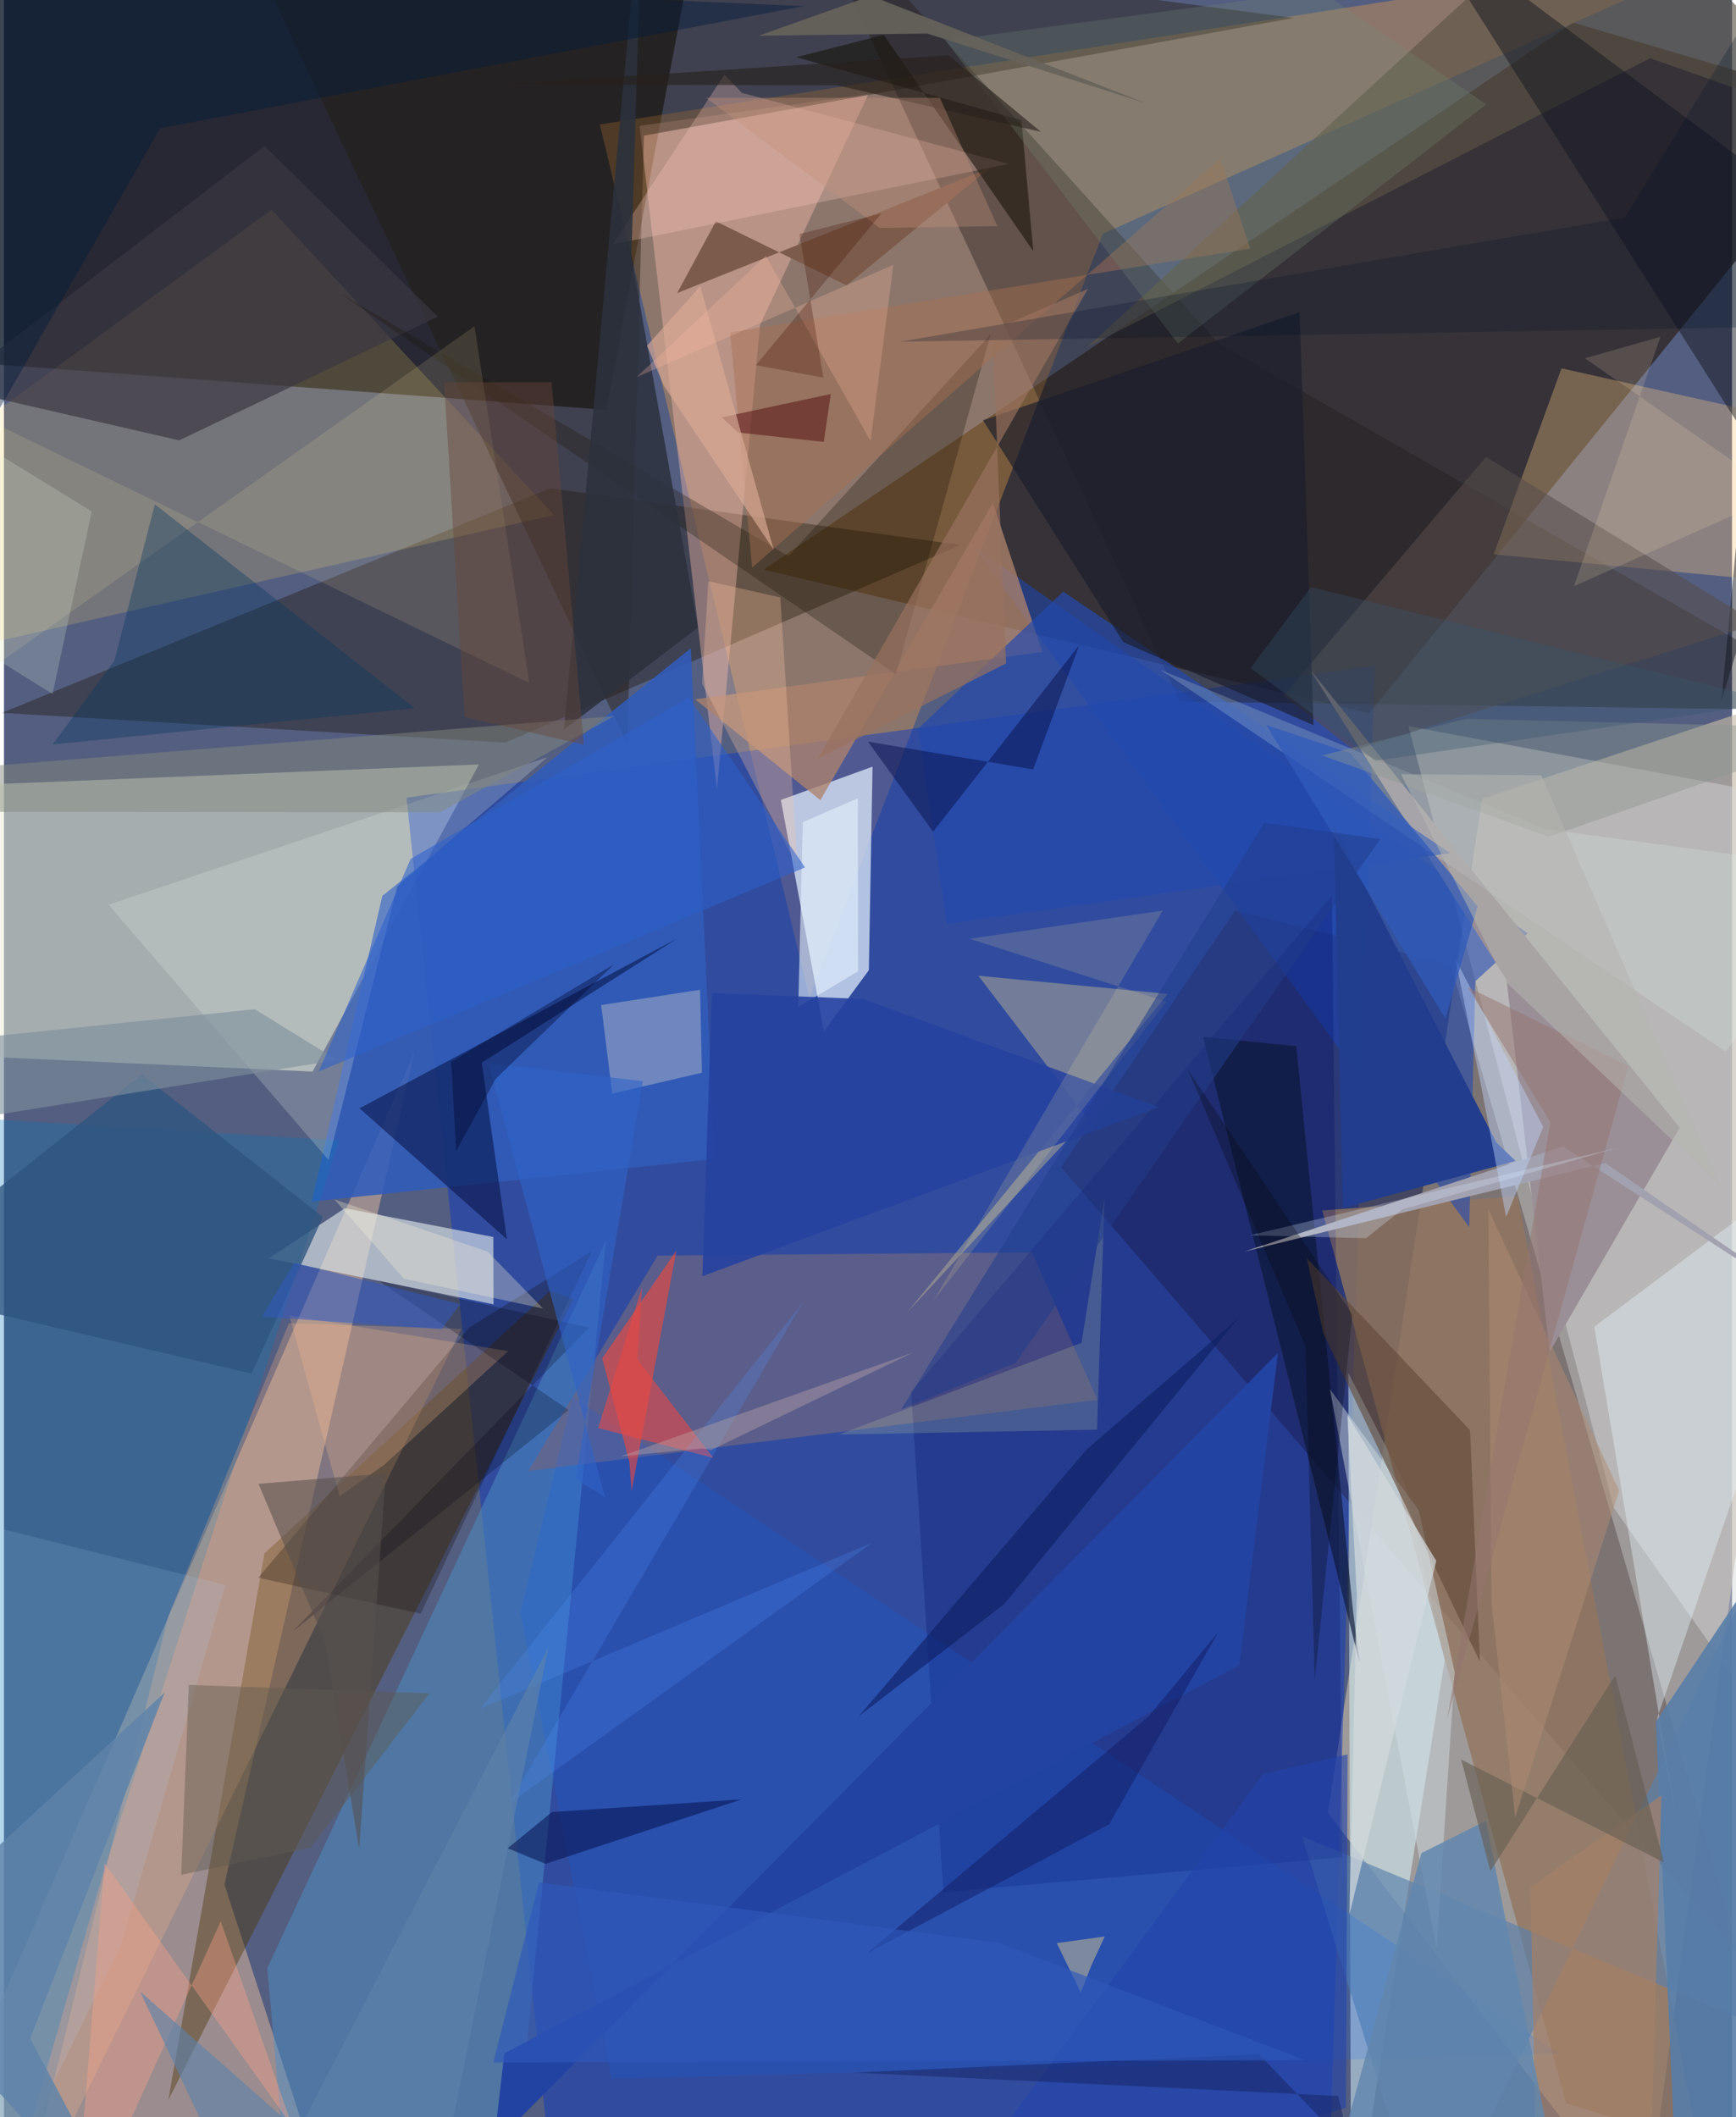 <svg xmlns="http://www.w3.org/2000/svg" width="228" height="278" viewBox="0 0 836 1024"><path fill="#545e80" d="M0 0h836v1024H0z"/><path fill="#c7baa7" fill-opacity=".643" d="M895.344 326.46l-101.512 751.086-153.301-200.768 74.58-490.465z"/><path fill="#2c231e" fill-opacity=".737" d="M759.14 10.942l-391.644 264.58 292.944 69.484L898 51.91z"/><path fill="#0a0702" fill-opacity=".612" d="M-32.78-31.524l368.253-4.57-44.019 234.338L-62 171.929z"/><path fill="#ebeed7" fill-opacity=".545" d="M-62 508.676V381.608l291.79-11.885-80.502 148.552z"/><path fill="#ffab46" fill-opacity=".325" d="M389.648 482.619l141.94-369.54L843.48-26.603 288.258 60.191z"/><path fill="#0034c8" fill-opacity=".42" d="M642.079 1024.579L268.439 1086l-73.713-700.223 468.422-63.715z"/><path fill="#dab59d" fill-opacity=".525" d="M106.667 911.466L163.413 1086l-214.505-3.968 249.69-573.297z"/><path fill="#1a0303" fill-opacity=".251" d="M839.874 946.223L699.882 466.641 595.67 440.32l-84.213 124.27z"/><path fill="#e4f1fd" fill-opacity=".718" d="M418.41 469.256l-21.69 29.514-20.874-111.862 44.36-16.103z"/><path fill="#d6d9d9" fill-opacity=".459" d="M866.2 386.063l-186.75-34.841 99.353 378.126L898 898.02z"/><path fill="#d8f5ff" fill-opacity=".514" d="M650.347 663.94L651.74 1086l45.234-282.81-19.341-85.8z"/><path fill="#171000" fill-opacity=".349" d="M462.796 263.588l-198.537-27.432L-.953 344.797l243.51 14.38z"/><path fill="#211d1a" fill-opacity=".396" d="M568.934 339.36L381.71-62l205.726 227.932L898 343.704z"/><path fill="#4f3303" fill-opacity=".416" d="M275.375 628.455l-11.154-4.166-138.202 126.992-46.498 264.38z"/><path fill="#e0e7ea" fill-opacity=".631" d="M236.834 630.849l-.085-32.547-71.812-13.922-36.894 24.23z"/><path fill="#ffc0ad" fill-opacity=".392" d="M365.764 157.176l52.408-111.66-110.664 15.336 37.433 320.972z"/><path fill="#f5d262" fill-opacity=".196" d="M-2.526 198.075L-62 323.47l328.022-74.37-136.551-147.667z"/><path fill="#4c8dc5" fill-opacity=".502" d="M249.583 1023.099L139.296 1086l-11.89-134.153 163.81-351.698z"/><path fill="#fec882" fill-opacity=".329" d="M898 285.094l-177.288-16.99 32.782-89.95 93.894 21.018z"/><path fill="#92755f" fill-opacity=".792" d="M732.366 578.571l-94.612 6.887 118.022 431.903 63.728 19.369z"/><path fill="#6e6483" fill-opacity=".69" d="M528.98 677.043l-275.33 34.425 62.545-104.183 181.123-1.567z"/><path fill="#251b10" fill-opacity=".424" d="M301.543 359.931l8.067-294.314 314.372-56.94-521.78-68.661z"/><path fill="#315cba" fill-opacity=".871" d="M343.9 560.519l-194.967 20.64 34.095-147.837L332.264 313.54z"/><path fill="#1b46b6" fill-opacity=".545" d="M468.749 264.054l240.116 329.538 2.955-119.028 25.286-23.18z"/><path fill="#5981ab" fill-opacity=".647" d="M898 1000.292L627.965 888.148 689.427 1086 898 654.439z"/><path fill="#9a8f97" d="M810.672 545.413L631.64 323.566l95.29 150.4 20.884 179.796z"/><path fill="#000865" fill-opacity=".255" d="M438.886 673.315l15.564 241.86 193.099-16.901-5.097-465.06z"/><path fill="#0977b9" fill-opacity=".298" d="M47.35 908.115L-3.96 1086-62 537.873l224.095 13.646z"/><path fill="#ffb984" fill-opacity=".255" d="M5.315 1082.537l216.004-439.823-83.49-2.69-58.29 141.473z"/><path fill="#ad826c" fill-opacity=".769" d="M394.95 387.009l-60.541-48.767 167.959-22.955-23.957-72.092z"/><path fill="#a9a494" fill-opacity=".553" d="M436.611 635.149L524.081 541l-52.675-69.068 91.603 8.813z"/><path fill="#010a38" fill-opacity=".49" d="M231.153 514l12.2 85.414-71.344-63.37 153.854-82.217z"/><path fill="#e4f6fe" fill-opacity=".4" d="M769.335 641.721l39.368 235.847-8.928-46.567L898 545.288z"/><path fill="#0c64ff" fill-opacity=".161" d="M293.893 1005.45l-43.997-225.401 25.19-104.387 477.518 317.742z"/><path fill="#ff4535" fill-opacity=".553" d="M302.575 707.227L289.42 656.94l35.887-52.114-21.691 116.428z"/><path fill="#0c1635" fill-opacity=".647" d="M625.19 506.015l27.412 272.79 3.201 25.498-75.725-302.858z"/><path fill="#5d5444" fill-opacity=".631" d="M524.302 167.766L774.47-62 898 63.934 796.354 28.142z"/><path fill="#a2a1b0" fill-opacity=".992" d="M754.24 554.504L898 647.574l-123.34-85.066-174.624 42.83z"/><path fill="#3b3743" fill-opacity=".682" d="M209.892 153.177L126.044 70.65l-152.43 116.787 111.154 25.55z"/><path fill="#1e1608" fill-opacity=".298" d="M379.553 268.998l-217.24-127.235 269.171 184.364 45.855-164.423z"/><path fill="#080700" fill-opacity=".251" d="M123.047 763.075l78.544 17.435 82.74-175.25-59.354 36.86z"/><path fill="#7d5b4a" fill-opacity=".992" d="M344.405 107.05l-18.734 34.71 150.943-60.328-69.006 56.6z"/><path fill="#e9f3ea" fill-opacity=".216" d="M50.59 437.593l212.505-71.435-72.763 62.345-33.32 132.519z"/><path fill="#13181f" fill-opacity=".49" d="M842.935 211.325l-12.069 127.503L898 119.84 683.008-40.707z"/><path fill="#d1dee6" fill-opacity=".475" d="M641.43 671.825l42.944 58.496 17.45 78.396-8.764 133.604z"/><path fill="#2449ae" fill-opacity=".686" d="M456.095 446.842l243.544-34.21L512.47 286.15l-70.166 66.22z"/><path fill="#ffcbc2" fill-opacity=".275" d="M485.976 79.271l-191.473 38.955 54.023-82.094 8.45 8.788z"/><path fill="#604938" fill-opacity=".6" d="M638.343 644.984l-8.084-36.45 79.014 83.215 4.78 112.034z"/><path fill="#a6adc5" fill-opacity=".537" d="M288.92 486.106l47.853-7.398.872 40.132-43.384 10.104z"/><path fill="#ffeba5" fill-opacity=".129" d="M254.191 330.37l-26.573-172.556L-62 362.82-.497 206.69z"/><path fill="#564e4c" fill-opacity=".549" d="M653.033 362.904l-33.941-26.48 97.885-115.442 131.333 80.636z"/><path fill="#140f06" fill-opacity=".545" d="M497.974 121.534L425.612 16.87l-42.413 10.798 109.013 30.467z"/><path fill="#e6f3fe" fill-opacity=".576" d="M386.446 397.663l26.613-11.56.143 83.671-28.953 17.306z"/><path fill="#2f557f" fill-opacity=".78" d="M66.72 519.696L-62 621.744l181.785 42.622 34.5-75.772z"/><path fill="#223d8e" fill-opacity=".988" d="M647.67 584.303l83.64-22.781-9.376-8.995-78.58-153.234z"/><path fill="#587da9" fill-opacity=".894" d="M810.298 1086h21.653L898 684.874l-98.874 147.941z"/><path fill="#2343a2" d="M236.953 1037.319l379.372-382.944-18.692 151.051-355.541 187.72z"/><path fill="#a48067" fill-opacity=".706" d="M738.486 912.75l3.48 173.25 55.32-62.687 4.582-154.937z"/><path fill="#ea4742" fill-opacity=".576" d="M308.678 622.572l-21.238 68.12 55.715 14.417-36.789-47.662z"/><path fill="#2b313d" fill-opacity=".863" d="M335.727 303.537L303.534 124.3 309.132-62l-38.256 414.938z"/><path fill="#063760" fill-opacity=".369" d="M198.742 342.53l-175.2 17.53 29.84-40.439 19.62-75.707z"/><path fill="#a66f51" fill-opacity=".451" d="M588.425 76.732l14.47 43.514-251.628 40.537 10.696 113.721z"/><path fill="#6287ae" fill-opacity=".843" d="M756.602 1080.453L633.694 1086l52.012-189.701 31.224-15.634z"/><path fill="#2642a0" fill-opacity=".898" d="M337.87 617.278l4.613-136.993 73.314 2.888 142.768 52.339z"/><path fill="#071652" fill-opacity=".573" d="M261.951 901.474l-18.255-7.53 21.44-17.536 91.77-6.103z"/><path fill="#1a1c2c" fill-opacity=".643" d="M633.538 350.773l-6.75-199.758-153.17 52.235 67.911 107.354z"/><path fill="#b0deff" fill-opacity=".129" d="M107.112 766.617L-62 724.184-15.117 1086 56.57 941.15z"/><path fill="#08114c" fill-opacity=".506" d="M417.978 358.688l79.887 13.447 22.357-60.117-70.745 90.249z"/><path fill="#83897c" fill-opacity=".482" d="M-23.864 371.845l319.015-25.44-84.12 46.467-272.84-.256z"/><path fill="#ffc7a1" fill-opacity=".286" d="M383.878 419.29l-8.299-130.328-34.819-7.857-3.048 49.5z"/><path fill="#ffbf8c" fill-opacity=".243" d="M243.928 653.484l-59.967 54.988-21.588 15.203-24.333-87.404z"/><path fill="#dcf5ed" fill-opacity=".208" d="M832.948 508.634L898 421.45l-152.157-20.402-186.33-77.056z"/><path fill="#5f5a4e" fill-opacity=".435" d="M148.406 893.583l57.421-74.564-116.39-4.088-3.713 91.849z"/><path fill="#7e8f9d" fill-opacity=".624" d="M161.143 512.711L-62 548.584v-41.527l183.336-18.938z"/><path fill="#faa288" fill-opacity=".384" d="M33.626 1086L48.69 901.238l90.823 127.254-34.624-99.233z"/><path fill="#738c74" fill-opacity=".263" d="M717.055 50.466L636.785-4.53 455.56 19.666l112.37 146.498z"/><path fill="#694638" fill-opacity=".431" d="M264.929 184.898l-52.003.043 9.956 161.843 57.684 13.457z"/><path fill="#bfd5fc" fill-opacity=".431" d="M702.28 464.128l42.367 80.943-17.944 43.481-12.272-64.249z"/><path fill="#c5d098" fill-opacity=".212" d="M528.8 691.47l-124.873 2.356 117.392-44.367 11.111-70.2z"/><path fill="#001b3d" fill-opacity=".424" d="M-62-16.238v318.436L75.557 62.04l311.5-59.084z"/><path fill="#2d60cc" fill-opacity=".565" d="M152.276 518.249l235.265-98.701-56.189-82.276-134.607 78.14z"/><path fill="#5b191a" fill-opacity=".576" d="M355.161 209.187l-7.988-7.325 52.814-11.276-3.394 23.151z"/><path fill="#ddedd7" fill-opacity=".224" d="M-62 282.431v-99.257l104.462 64.19-18.956 88.277z"/><path fill="#101a61" fill-opacity=".471" d="M553.833 830.07l33.742-40.836-52.937 93.107-117.29 62.513z"/><path fill="#675f52" fill-opacity=".627" d="M719.088 905.041L704.97 851.04l98.068 49.733-23.534-90.462z"/><path fill="#0d1e62" fill-opacity=".6" d="M413.601 830.033l70.308-54.21 113.254-138.266-73.304 63.422z"/><path fill="#fbe69c" fill-opacity=".153" d="M467.265 454.054l95.118 30.5-112.705 144.52 110.926-188.663z"/><path fill="#99725f" fill-opacity=".671" d="M478.172 159.858l46.166-20.09-130.642 227.204 91.124-46.124z"/><path fill="#5095fd" fill-opacity=".22" d="M230.161 826.549l156.416-196.782-142.412 242.734 175.989-126.425z"/><path fill="#00020e" fill-opacity=".235" d="M283.004 642.108l-101.794-22.73 91.977 62.595-133.584 107.17z"/><path fill="#b18d71" fill-opacity=".494" d="M719.65 775.45l11.447 103.454 50.28-157.976-63.247-135.985z"/><path fill="#305bba" fill-opacity=".741" d="M610.675 350.674l40.665 13.585 61.58 74.154-15.61 54.203z"/><path fill="#ffe5c4" fill-opacity=".157" d="M801.356 162.918l-36.543 10.38 94.6 65.724-99.897 44.493z"/><path fill="#3258c3" fill-opacity=".51" d="M124.804 636.86l15.675-26.134 80.25 20.02-9.03 12.16z"/><path fill="#02112d" fill-opacity=".243" d="M784.069 105.224L849.209-.994 898 157.393l-464.546 7.887z"/><path fill="#2f63c7" fill-opacity=".596" d="M290.732 724.045l-14.272-8.772 32.595-192.32-74.685-8.851z"/><path fill="#5e82aa" fill-opacity=".631" d="M205.003 1086l58.399-289.313-144.297 279.317-53.313-112.878z"/><path fill="#2244ac" fill-opacity=".596" d="M649.984 848.517l-40.852 9.539L441.754 1086l207.474-66.635z"/><path fill="#d9aa94" fill-opacity=".667" d="M336.856 138.4l35.532 127.543-53.163-79.383-8.103-19.386z"/><path fill="#f8b7a0" fill-opacity=".275" d="M419.25 213.29l-50.71-89.57-62.53 58.705 124.28-54.368z"/><path fill="#01042a" fill-opacity=".365" d="M295.114 466.414L237.9 521.777l-19.152 34.991-2.423-43.192z"/><path fill="#dccb8f" fill-opacity=".463" d="M525.929 950.909l6.596-14.313-23.208 3.223 11.654 23.953z"/><path fill="#89968e" fill-opacity=".416" d="M707.187 347.686l190.695 4.634-150.529 52.405-109.688-39.33z"/><path fill="#56504d" fill-opacity=".557" d="M171.853 894.502l12.883-181.886-61.597 5.053 32.224 76.614z"/><path fill="#27201b" fill-opacity=".6" d="M402.9 41.24l-163.027-.348 217.08-14.168 44.668 37.026z"/><path fill="#957471" fill-opacity=".502" d="M785.85 515.57l-77.656-38.1 39.902 65.31-49.958 288.829z"/><path fill="#213d8b" fill-opacity=".545" d="M665.745 405.853l-55.972-7.949L434.03 681.751l55.514-22.713z"/><path fill="#d9edff" fill-opacity=".271" d="M676.501 584.91l-17.539 13.982-56.091-1.42 178.108-42.413z"/><path fill="#d3dadd" fill-opacity=".706" d="M692.913 754.93l-43.05-70.632 4.593 86.957-3.585 154.818z"/><path fill="#04050a" fill-opacity=".271" d="M652.305 635.793l-79.523-118.38 56.88 133.838 4.463 161.21z"/><path fill="#152461" fill-opacity=".486" d="M645.486 1013.734l6.07 26.182-44.369-46.41-196.284 8.92z"/><path fill="#b6b6af" fill-opacity=".541" d="M743.723 374.978l86.53 198.54-103.943-98.87-50.435-100.193z"/><path fill="#faf3d9" fill-opacity=".302" d="M260.83 632.912l-26.837-27.534-74.118-25.26 33.63 38.339z"/><path fill="#c2aaa8" fill-opacity=".384" d="M337.671 700.499l-39.138 3.872 141.313-50.204-97.794 47.2z"/><path fill="#5e83a9" fill-opacity=".824" d="M-62 947.68L77.728 818.612 12.683 985.976 65.903 1086z"/><path fill="#c6907c" fill-opacity=".353" d="M339.653 47.3l84.093 62.956 56.826-.874-27.8-62.09z"/><path fill="#2d58bb" fill-opacity=".643" d="M258.862 910.447l222.22 29.223 148.26 56.75-392.603 1.157z"/><path fill="#67635b" fill-opacity=".914" d="M446.686 16.224l105.817 33.73-133.085-51.95-54.371 19.28z"/><path fill="#36566d" fill-opacity=".329" d="M603.125 323.143l29.11-39.159 226.216 55.653-194.978 28.295z"/><path fill="#441605" fill-opacity=".294" d="M396.419 182.655l-11.603-69.461 39.704-10.02-60.735 73.455z"/></svg>
